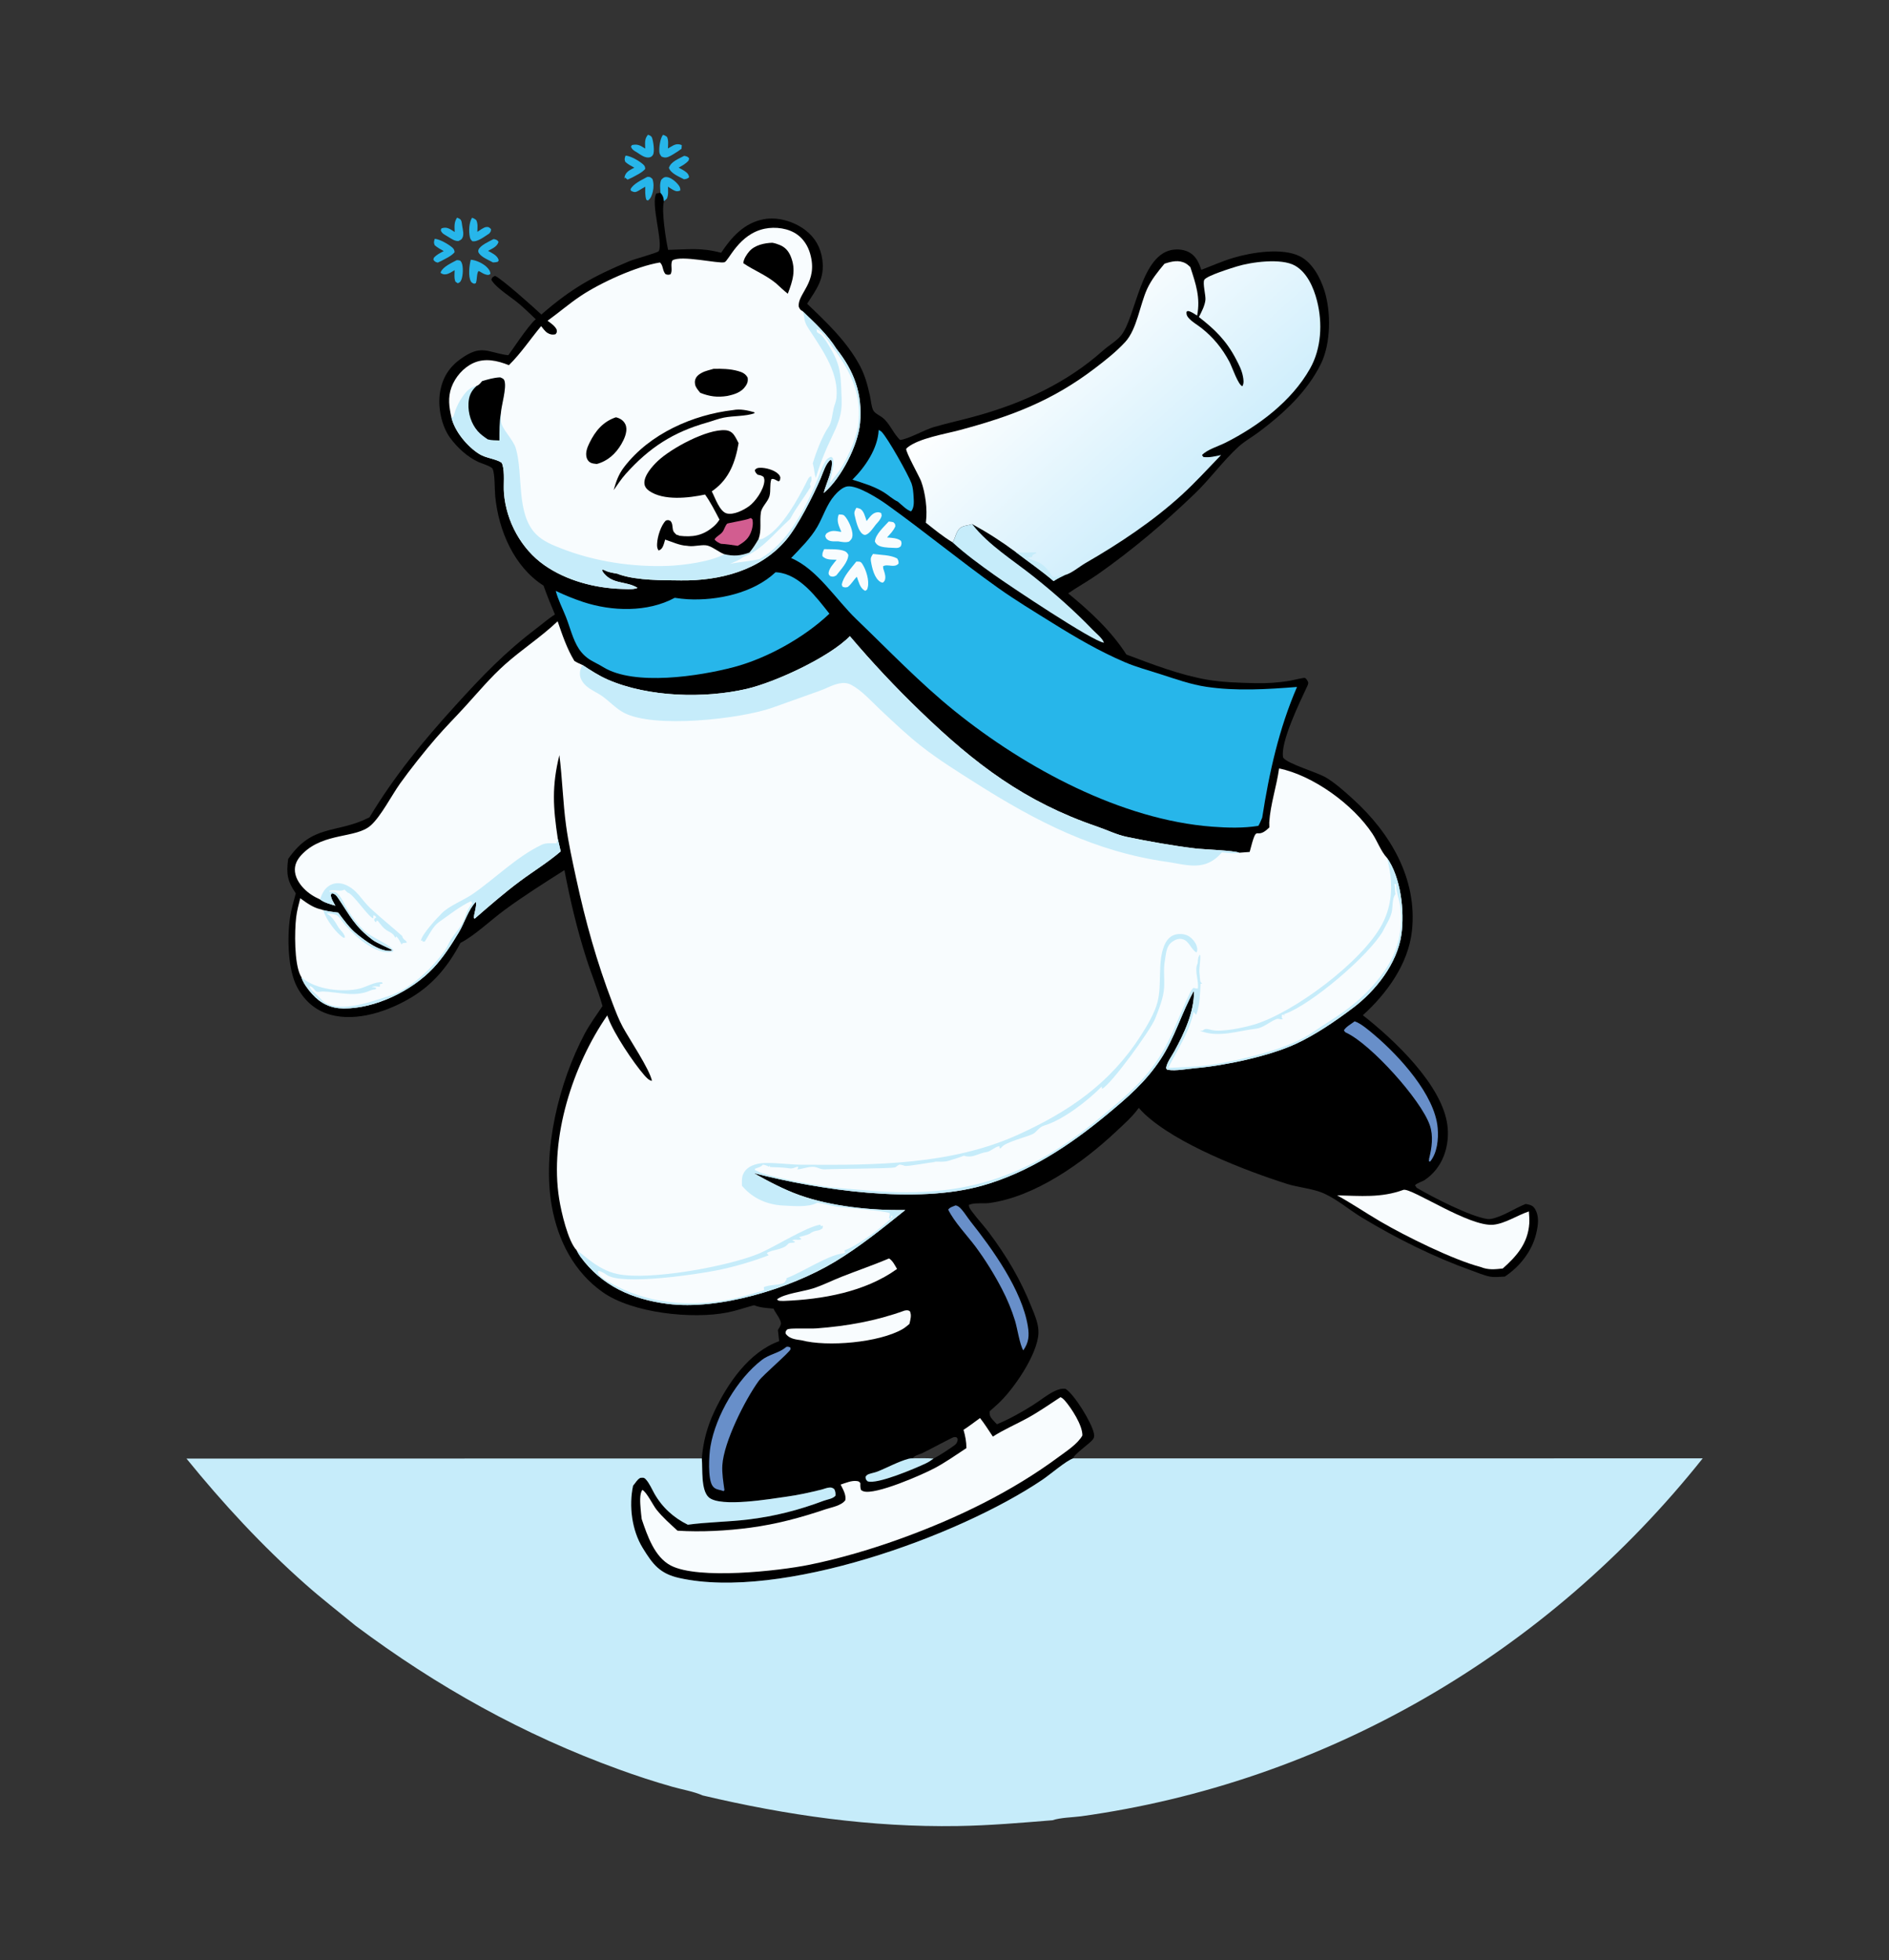 <?xml version="1.0" encoding="utf-8" ?>
<svg xmlns="http://www.w3.org/2000/svg" xmlns:xlink="http://www.w3.org/1999/xlink" width="2250" height="2335">
	<rect width="100%" height="100%" fill="#333333" stroke="none"/>
	<path d="M786.693 229.597C789.752 233.107 790.338 234.946 790.862 239.701C787.619 250.956 793.163 285.793 795.802 297.653C820.25 297.119 834.796 294.652 858.959 301.08C871.603 281.929 886.756 265.336 909.885 261.098C926.43 258.066 945.66 263.738 959.142 274.004C970.689 282.798 977.54 294.634 979.497 309.326C982.519 332.009 972.567 344.332 961.363 361.827C984.548 383.88 1009.01 406.999 1024.35 435.902C1030.38 447.264 1033.46 459.049 1036.23 471.643C1037.33 476.637 1037.85 484.346 1040.14 488.797C1041.96 492.325 1047.8 494.909 1050.86 497.231C1059.72 503.935 1063.87 516.347 1072.09 524.018C1081.64 523.28 1101.03 511.945 1112.24 508.71C1130.01 503.58 1148.16 499.738 1165.98 494.658C1220.14 479.217 1270.96 455.797 1313.85 417.514C1320.42 411.652 1329.59 406.403 1335.12 399.811C1353.22 378.217 1358.4 301.028 1398.58 297.302C1406.13 296.602 1414.54 298.139 1420.46 303.339C1426.03 308.236 1428.59 314.467 1430.89 321.429C1443.68 316.548 1456.47 310.828 1469.56 306.966C1491.12 300.61 1527.17 294.808 1548.2 305.239C1562.8 312.483 1572.39 330.223 1577.36 345.633C1585.65 371.279 1585.29 409.208 1573.24 433.62C1556.79 466.937 1528.51 492.757 1499.72 514.377C1491.65 520.434 1482.55 525.385 1475.08 532.205C1456.69 548.99 1441.61 570.179 1423.48 587.645C1387.01 622.779 1349.05 654.902 1307.82 683.893C1296.26 692.026 1283.88 698.772 1272.28 706.756C1298.05 727.866 1323.31 751.089 1341.64 779.618C1371.98 791.153 1406.37 804.242 1438.17 809.654C1456.53 812.78 1476.42 813.295 1495.01 813.735C1509.19 814.071 1522.92 813.161 1536.91 810.757C1539.02 810.395 1553.31 806.909 1554.46 807.524C1555.85 808.266 1557.39 810.736 1558 812.167C1558.88 814.212 1557.43 816.562 1556.53 818.49C1548.63 835.418 1524.42 884.895 1528.4 902.519C1534.27 910.135 1568.65 919.751 1579.43 926.178C1590.74 932.921 1601.61 942.812 1611.39 951.672C1655.33 991.443 1688.7 1046.37 1681.72 1109.13C1677.31 1148.68 1651.33 1183.91 1623.28 1209.27C1659.53 1237.62 1718.24 1292.27 1724.07 1340.88C1726.25 1359.06 1721.94 1378.53 1710.67 1392.8Q1709.2 1394.69 1707.58 1396.44Q1705.97 1398.2 1704.22 1399.82Q1702.48 1401.44 1700.61 1402.9Q1698.74 1404.37 1696.77 1405.67C1694.68 1407.04 1687.04 1409.68 1685.92 1411.37C1685.63 1411.8 1685.65 1412.38 1685.52 1412.89L1686.28 1412.83L1687.25 1414.71C1705.77 1425.63 1751.33 1449.19 1771.77 1452.01C1774.59 1452.39 1777.81 1451.54 1780.5 1450.75C1793.36 1446.98 1804.79 1438.94 1817.3 1434.07C1821.77 1435.04 1825.4 1435.33 1828.07 1439.61C1833.74 1448.72 1832.14 1458.94 1829.86 1468.93C1825 1490.2 1809.96 1509.04 1792.35 1520.58C1786.7 1520.77 1779.93 1521.64 1774.4 1520.54C1767.22 1519.11 1759.57 1515.77 1752.63 1513.29C1707.93 1497.34 1663.42 1475.13 1622.54 1450.48C1607.53 1441.44 1593.68 1429.29 1577.81 1421.93C1564.13 1415.58 1547.3 1414.73 1532.85 1410.13C1483.2 1394.34 1401.04 1362.69 1362.76 1326.34C1360.52 1324.22 1358.45 1321.9 1356.42 1319.57C1356.15 1319.95 1355.89 1320.33 1355.61 1320.7C1348.23 1330.77 1338.28 1339.41 1329.26 1347.89C1289.31 1385.45 1232.83 1425.46 1178.5 1432.94C1170.95 1433.98 1160.89 1432.17 1154.08 1435.1C1153.87 1438.33 1156.19 1440.97 1157.98 1443.4C1164.2 1451.88 1171.49 1459.52 1177.81 1467.94C1198.77 1495.85 1215.44 1523.84 1228.5 1556.53C1232.48 1566.49 1237.38 1577.15 1236.91 1588.15C1235.83 1613.48 1206.73 1655.84 1188.27 1672.53L1178.7 1681.09C1178.47 1685.64 1179.36 1687.6 1182.19 1690.88C1183.85 1692.81 1185.66 1694.61 1187.39 1696.47L1188.79 1695.9C1202.92 1689.99 1218.38 1681.3 1231.43 1672.94C1239.32 1667.89 1246.93 1661.56 1255.29 1657.42C1259.7 1655.23 1264.24 1653.6 1269.15 1654.26C1279.71 1660.96 1300.17 1694.26 1302.89 1707.08C1303.58 1710.33 1303.54 1712.25 1301.44 1714.92C1297.75 1719.61 1278.51 1732.83 1278.26 1737.12C1269.94 1739.83 1250.73 1756.43 1241.79 1762.47C1141.24 1830.44 929.569 1906.41 809.089 1879.6C786.013 1874.46 777.494 1863.44 765.4 1843.61C752.541 1822.53 748.906 1793.67 754.053 1769.62C757.068 1766.28 758.526 1762.72 762.513 1760.36C765.398 1760.06 766.932 1759.59 769.16 1761.97C773.425 1766.52 776.287 1773.46 779.39 1778.93C788.921 1795.7 802.442 1807.82 819.248 1816.11C843.04 1812.91 867.274 1812.8 891.136 1809.92C922.435 1806.15 951.47 1798.74 981.073 1787.6C985.432 1785.96 992.265 1785.26 995.179 1781.45C995.249 1778.2 995.137 1776.68 993.685 1773.68C991.785 1772.39 990.918 1771.77 988.527 1771.81C985.153 1771.86 981.573 1773.54 978.292 1774.35C964.964 1777.64 950.751 1780.81 937.157 1782.68C918.758 1785.2 858.216 1795.82 844.302 1783.58C834.634 1775.08 837.02 1749.44 835.945 1737.2C837.483 1717.49 842.273 1699.56 850.593 1681.83C866.563 1647.8 892.209 1610.37 928.103 1597.5L926.547 1584.22C927.908 1582.06 929.268 1580.06 930.016 1577.56C931.37 1573.06 923.945 1564.24 921.979 1560.03L921.388 1558.74C913.548 1557.99 905.524 1557.72 898.134 1554.68C887.559 1557.48 877.239 1561.17 866.496 1563.31C824.79 1571.6 753.392 1564.21 717.898 1539.16C683.855 1515.13 664.508 1477.8 657.182 1436.39C645.59 1370.85 665.756 1289.17 696.327 1231.5C702.416 1220.02 710.453 1209.12 717.646 1198.34C712.185 1178.96 704.263 1160.04 698.151 1140.82C687.169 1106.28 679.057 1072.04 672.303 1036.41C648.04 1051.88 623.98 1066.99 600.717 1084.11C584.882 1095.75 565.118 1114.64 548.461 1123.09C534.273 1150.05 516.417 1172.03 490.63 1187.66C462.981 1204.42 424.988 1217.57 392.942 1208.5C375.843 1203.65 362.921 1192.32 354.26 1176.47C342.634 1155.19 342.033 1116.83 345.402 1093.2C346.801 1083.39 349.754 1073.65 352.304 1064.1C342.23 1049.41 340.848 1040.76 343.25 1023.1C372.453 981.063 399.907 993.443 438.849 974.169L440.116 973.526C469.576 924.484 503.887 882.886 541.924 840.972C574.142 805.469 601.175 777.082 639.354 748.222C646.569 742.769 653.267 736.681 660.987 731.978C656.168 720.576 651.56 709.202 647.386 697.523C612.414 675.252 593.868 632.135 589.863 591.155C589.093 583.277 589.621 564.86 586.766 558.449C585.463 555.526 573.124 551.803 569.98 550.37C556.885 544.403 544.62 533.162 536.062 521.368C525.72 507.113 521.277 484.841 524.145 467.199C526.986 449.721 535.144 437.145 549.124 427.221C572.49 410.634 579.591 418.821 601.998 422.685C602.448 422.763 605.385 423.123 605.514 423.094C605.97 422.995 629.921 386.39 638.163 380.295C631.717 374.062 625.224 367.825 618.429 362.002C609.831 354.633 590.308 342.649 585.273 333.253C586.052 330.095 586.781 330.284 589.511 328.573C597.1 331.461 636.746 367.003 644.819 374.649C680.904 343.223 706.802 328.975 750.332 310.815C755.204 308.783 783.57 301.006 784.601 299.183C790.297 289.11 774.571 242.126 781.797 230.426L786.693 229.597ZM1112.04 1737.31C1120.46 1732.84 1128.12 1727.59 1136 1722.18C1138.53 1720.44 1140.12 1718.61 1140.63 1715.42C1140.96 1713.36 1140.38 1713.4 1139.22 1711.94C1138.03 1711.78 1137.3 1711.61 1136.04 1711.83C1134.11 1712.15 1103.49 1728.71 1098.45 1730.92C1095.28 1732.3 1088.66 1734.02 1087.01 1737.05C1095.31 1737.03 1103.76 1736.7 1112.04 1737.31Z"/>
	<path fill="#F8FCFE" d="M381.224 1071.34C373.929 1068.14 367.177 1063.87 361.585 1058C355.926 1052.06 351.016 1044.07 351.208 1035.42C351.382 1027.58 355.724 1021.47 361.028 1016.29C386.509 991.444 424.043 998.671 441.447 983.313C453.653 972.542 466.345 947.596 476.438 933.4C488.197 916.86 505.992 894.534 519.129 879.319C530.436 866.225 542.557 854.132 554.167 841.37C569.727 824.267 584.408 806.669 601.659 791.286C621.411 773.671 644.041 759.027 663.201 740.961L664.197 740.004C669.791 756.288 675.218 772.539 684.133 787.241C687.255 789.188 690.308 790.623 693.691 792.017C703.421 798.381 713.312 804.898 723.947 809.522C772.227 830.513 839.145 832.253 889.656 820.479C923.211 812.657 987.655 782.985 1012.29 757.775Q1032.19 781.246 1053.21 803.646Q1074.23 826.046 1096.31 847.318C1161.69 910.442 1220.83 955.185 1306.64 984.505C1318.37 988.514 1329.99 994.288 1342.1 996.831C1367.64 1002.19 1397.56 1007.44 1423.3 1010.56C1434.22 1011.88 1469.24 1013 1476.24 1015.69L1488.46 1014.78C1498.21 977.453 1494.33 1002.45 1511.1 986.366C1511.37 986.101 1511.64 985.826 1511.91 985.557L1511.81 979.546C1513.14 958.179 1520.57 936.642 1523.51 915.303C1563.88 923.604 1611.53 957.996 1634.76 993.134C1640.49 1001.81 1644.95 1014.24 1651.89 1021.62C1668.41 1044.54 1673.19 1085.35 1669.22 1113.1C1664.24 1147.93 1638.33 1180.33 1611.57 1200.5C1590.74 1216.2 1566.81 1232.59 1543.29 1243.45C1511.95 1257.91 1458.86 1269.35 1424.31 1272.23C1414.61 1273.04 1400.62 1275.88 1391.32 1274.31C1389.63 1274.02 1390.18 1274.07 1388.96 1272.37C1389.48 1266.2 1395.83 1257.65 1398.81 1252.18C1410.53 1230.68 1422.44 1205.7 1422.2 1180.48L1421.76 1180.76L1422.56 1182.08L1421.63 1180.91C1407.21 1206.96 1399.2 1236.09 1382.7 1261.25C1364.62 1288.83 1342.82 1307.39 1318.12 1327.84C1273.93 1364.45 1225.43 1396.48 1170.36 1412.13C1091.62 1434.52 976.386 1417.56 897.61 1397.26C915.174 1407.1 933.474 1416.85 952.378 1423.59C990.266 1437.11 1038.43 1441.95 1078.25 1441.31C1051.3 1463.01 1023.81 1485.24 994.27 1503C941.025 1535 856.06 1560.95 794.819 1553.03C753.291 1547.66 716.927 1531.9 691.266 1496.71C689.575 1494.39 688.192 1491.86 686.888 1489.29C676.495 1478.59 668.442 1443.25 666.015 1427.98C654.368 1354.66 682.415 1268.72 723.285 1209.5L723.736 1210.74L724.515 1212.78C731.535 1231.52 754.34 1265.65 767.345 1280.61C769.568 1283.17 773.178 1287.19 776.55 1287.39C773.623 1273.29 749.702 1237.87 741.777 1223.26C736.869 1214.2 733.207 1204.41 729.521 1194.77C710.674 1145.48 697.483 1098.09 686.321 1046.53C681.808 1025.68 677.167 1004.66 674.273 983.49C670.467 955.649 669.819 927.347 666.285 899.421C657.086 936.904 658.785 961.641 664.435 999.33L667.879 1014.1C652.531 1027.27 635.442 1037.63 619.303 1049.63C600.583 1063.55 583.069 1078.9 565.43 1094.19L564.352 1093.39C564.572 1088.3 568.168 1078.36 566.814 1074.24C557.796 1083.3 553.266 1099.27 546.577 1110.44C537.804 1125.1 527.786 1140.64 516.169 1152.99C490.289 1180.51 446.629 1201.48 409.209 1201.21C394.161 1201.11 382.11 1195.46 371.883 1184.12C367.274 1179.02 360.743 1170.58 358.969 1163.85C358.587 1163.19 358.167 1162.55 357.824 1161.86C350.447 1147.07 350.766 1109.49 352.756 1092.7C353.672 1084.97 355.692 1077.44 357.64 1069.93C364.74 1075.12 372.777 1080.99 381.392 1082.95C382.995 1083.31 382.132 1083.05 384.145 1083.75C384.493 1083.88 384.836 1084.01 385.182 1084.14C391.023 1085.59 396.898 1086.3 402.848 1087.06C409.391 1095.84 416.492 1105.71 424.986 1112.54C435.24 1120.78 452.703 1134.18 466.31 1132.53L466.882 1131.44C466.686 1130.94 448.844 1123.23 444.267 1119.83C422.386 1103.55 417.184 1091.06 402.556 1069.43C400.527 1066.43 398.842 1064.68 395.371 1064L394.027 1065.84C394.267 1070.5 397.263 1074.78 399.423 1078.77C393.526 1077.06 386.193 1075.13 381.224 1071.34Z"/>
	<path fill="#C6ECFA" d="M693.691 792.017C703.421 798.381 713.312 804.898 723.947 809.522C772.227 830.513 839.145 832.253 889.656 820.479C923.211 812.657 987.655 782.985 1012.29 757.775Q1032.19 781.246 1053.21 803.646Q1074.23 826.046 1096.31 847.318C1161.69 910.442 1220.83 955.185 1306.64 984.505C1318.37 988.514 1329.99 994.288 1342.1 996.831C1367.64 1002.19 1397.56 1007.44 1423.3 1010.56C1434.22 1011.88 1469.24 1013 1476.24 1015.69C1469.82 1017.17 1461.88 1015.8 1455.33 1015.32C1450.1 1021.53 1443.55 1026.61 1435.88 1029.05C1421.19 1033.71 1405.45 1028.77 1390.77 1026.7C1304.5 1014.56 1235.05 978.952 1161.66 932.399C1140.17 918.767 1118.54 905.287 1098.36 889.591C1080.76 875.901 1064.71 860.514 1048.41 845.231C1038.05 835.517 1026.59 822.477 1014.12 815.836C1009.57 813.415 1005.05 813.101 1000.05 814.004C991.852 815.484 983.964 820.19 976.072 822.936L919.947 842.968C882.179 856.337 779.014 868.097 743.031 848.917C733.426 843.797 726.17 835.564 717.378 829.26C710.993 824.682 703.646 822.029 697.773 816.562C694.872 813.862 692.417 810.636 691.336 806.696C689.863 801.327 691.202 796.749 693.691 792.017Z"/>
	<path fill="#C6ECFA" d="M1651.89 1021.62C1668.41 1044.54 1673.19 1085.35 1669.22 1113.1C1664.24 1147.93 1638.33 1180.33 1611.57 1200.5C1590.74 1216.2 1566.81 1232.59 1543.29 1243.45C1511.95 1257.91 1458.86 1269.35 1424.31 1272.23C1414.61 1273.04 1400.62 1275.88 1391.32 1274.31C1389.63 1274.02 1390.18 1274.07 1388.96 1272.37C1389.48 1266.2 1395.83 1257.65 1398.81 1252.18C1410.53 1230.68 1422.44 1205.7 1422.2 1180.48L1421.76 1180.76L1422.56 1182.08L1421.63 1180.91C1407.21 1206.96 1399.2 1236.09 1382.7 1261.25C1364.62 1288.83 1342.82 1307.39 1318.12 1327.84C1273.93 1364.45 1225.43 1396.48 1170.36 1412.13C1091.62 1434.52 976.386 1417.56 897.61 1397.26C915.174 1407.1 933.474 1416.85 952.378 1423.59C990.266 1437.11 1038.43 1441.95 1078.25 1441.31C1051.3 1463.01 1023.81 1485.24 994.27 1503C941.025 1535 856.06 1560.95 794.819 1553.03C753.291 1547.66 716.927 1531.9 691.266 1496.71C689.575 1494.39 688.192 1491.86 686.888 1489.29C692.002 1492.72 696.823 1496.94 701.753 1500.68C712.22 1508.62 722.934 1514.93 735.773 1517.59C773.949 1525.51 868.337 1508.33 904.864 1492.77C923.096 1485.01 960.106 1461.47 976.916 1458.74L978.18 1460.76L979.381 1459.65L980.255 1461.01L979.507 1463.29C977.652 1464.48 976.333 1465.36 974.138 1465.67C969.894 1466.27 967.873 1467.04 964.298 1469.62C963.269 1470.36 953.907 1473.09 951.807 1473.43L954.574 1475.84C951.944 1478.15 946.359 1475.08 943.609 1477.72C945.172 1478.07 945.732 1478.16 947.02 1479.22C944.921 1481.49 941.028 1478.86 938.242 1482.12C932.455 1488.9 920.405 1487.98 913.269 1492.59C914.706 1494.09 913.957 1493.22 915.459 1495.23C895.782 1502.71 875.013 1508.87 854.433 1513.02C830.085 1517.94 740.788 1531.35 722.52 1518.47C719.295 1516.2 716.725 1514.61 712.917 1513.62L712.266 1514.07L712.602 1516.97C715.949 1521.62 720.731 1524.41 725.536 1527.2C770.26 1553.21 821.318 1557.31 871.104 1547.45C884.251 1544.85 897.294 1540.57 910.193 1536.87L909.741 1533.15C916.694 1530.17 925.066 1531.04 932.227 1528.78C934.96 1527.91 935.172 1526.8 936.381 1524.35L937.617 1525.28L936.551 1523.6L936.593 1523.66L936.779 1522.54C937.278 1522.33 937.77 1522.1 938.276 1521.9C956.522 1514.81 985.173 1495.77 1002.6 1493.19C1004.65 1492.89 1005.08 1492.91 1006.96 1491.8L1005.9 1490.49L1006.09 1489.15C1020.25 1484.67 1051.64 1461.54 1062.36 1450.14C1062.69 1449.79 1063.01 1449.43 1063.33 1449.08L1063.85 1449.9L1061.71 1447.36L1061.95 1446.5L1061.08 1450.83L1059.66 1451.63L1058.96 1450.39C1059.47 1448.62 1059.81 1447.07 1059.95 1445.22C1055.48 1442.19 1006.34 1438.56 996.994 1437.28C989.045 1436.19 981.38 1433.54 973.46 1432.58C962.857 1438.4 945.177 1436.48 933.259 1435.96C914.742 1435.16 897.363 1427.95 884.781 1413.57L883.702 1412.32C883.727 1408.32 883.357 1403.4 884.743 1399.66C888.756 1388.83 900.845 1385.61 910.878 1385.3C925.428 1384.86 940.562 1387.23 955.263 1387.34C1041.36 1387.98 1133.3 1387.79 1213.38 1351.24C1272.92 1324.08 1322.19 1290.73 1358.81 1233.53C1366.25 1221.89 1375.3 1206.95 1378.76 1193.37C1384.2 1172.07 1378.57 1146.67 1386.64 1126.54C1388.92 1120.86 1392.37 1116.09 1398.06 1113.83C1403.16 1111.81 1409.98 1112.08 1414.89 1114.56C1419.35 1116.82 1424.25 1122.35 1425.49 1127.35C1426.17 1130.1 1426.59 1132.09 1425.13 1134.49C1418.25 1130.86 1416.75 1120.57 1408.03 1118.53C1403.87 1117.56 1399.48 1119.39 1396.13 1121.86C1388.89 1127.21 1389.07 1135.48 1387.56 1143.64C1385.48 1154.86 1387.23 1165.04 1386.59 1176.18C1385.86 1188.78 1380.52 1201.41 1376.05 1213.01C1370.7 1226.91 1322.94 1292.38 1312.62 1296.97L1312.28 1294.23C1295.97 1310.88 1266.2 1333.99 1243.99 1340.59C1236.67 1342.77 1235.31 1348.54 1229.29 1351.17C1221.36 1354.63 1197.7 1360.54 1193.04 1366.43C1192.71 1366.86 1192.4 1367.31 1192.08 1367.75L1190.57 1367.6L1190.46 1365.53C1187.72 1364.31 1179.58 1371.68 1175.49 1372.18C1165.29 1373.45 1158.6 1380.08 1148.11 1376.57C1142.21 1379.06 1136.28 1380.47 1130.28 1382.54C1125.02 1384.35 1117.25 1383.52 1111.61 1383.58L1114.74 1384.14C1107.09 1384.33 1080.9 1389.82 1077.62 1388.62C1075.33 1387.78 1073.56 1387.44 1071.13 1387.14L1070 1387.91C1069.5 1388.24 1068.99 1388.54 1068.5 1388.88C1067.1 1389.88 1067.42 1390 1065.61 1390.54C1060.72 1391.99 995.568 1392.08 982.99 1392.84C977.087 1393.19 974.736 1390.47 969.485 1389.88C963.894 1389.24 955.608 1392.36 949.78 1392.98L950.932 1390.17L949.566 1389.67C946.617 1390.77 943.722 1392.17 940.547 1391.66C932.919 1390.44 925.036 1390.44 917.3 1390.1L916.274 1388.18L916.067 1389.81C913.464 1388.47 911.64 1387.64 908.709 1387.23C906.548 1390.04 902.606 1390.79 899.375 1392.09L899.073 1393.58C900.385 1394.18 901.804 1394.75 903.077 1395.45C913.726 1401.27 963.78 1410.1 978.325 1412.58C994.623 1415.36 1011.87 1416.02 1028.36 1417.57C1144.08 1428.46 1220.67 1405.59 1311.37 1330.34C1336.96 1309.1 1360.92 1289.6 1379.61 1261.18C1395.84 1236.5 1404.39 1209.25 1417.26 1183.02C1418.49 1180.53 1419.46 1178.31 1421.68 1176.61C1423.51 1177.25 1424.81 1177.57 1426.74 1177.5C1428.13 1168.79 1422.78 1156.99 1425.98 1148.69C1426.85 1146.45 1426.51 1148.26 1426.74 1145.27C1427.01 1141.9 1427.18 1139.84 1429.09 1137.04C1430.93 1138.62 1427.8 1154.33 1428.7 1159.34C1429.09 1161.52 1429.2 1168.04 1430.03 1169.67C1430.32 1170.23 1431.79 1170.93 1431.85 1171.54L1429.98 1171.81C1429.38 1184.49 1429.29 1195.99 1425.11 1208.08L1424.2 1208.35L1421.65 1205.09C1417.32 1228.01 1402.21 1250.9 1391.67 1271.43L1392.39 1272C1410.96 1271.03 1430.41 1270.54 1448.74 1267.36C1480.49 1261.84 1522.69 1251.84 1551.37 1236.91C1561.24 1231.76 1570.69 1224.55 1580.2 1218.6C1609.26 1200.45 1631.26 1182.73 1651 1153.63Q1651.68 1152.61 1652.33 1151.57Q1652.99 1150.53 1653.62 1149.48Q1654.25 1148.42 1654.86 1147.35Q1655.47 1146.28 1656.05 1145.2Q1656.63 1144.11 1657.19 1143.01Q1657.75 1141.91 1658.28 1140.8Q1658.81 1139.69 1659.32 1138.57Q1659.83 1137.44 1660.31 1136.3Q1660.79 1135.17 1661.24 1134.02Q1661.7 1132.87 1662.13 1131.71Q1662.56 1130.55 1662.96 1129.38Q1663.36 1128.21 1663.74 1127.03Q1664.11 1125.85 1664.46 1124.66Q1664.81 1123.48 1665.13 1122.28Q1665.45 1121.08 1665.74 1119.88Q1666.03 1118.68 1666.3 1117.46Q1666.56 1116.25 1666.8 1115.04Q1667.04 1113.82 1667.25 1112.6Q1667.46 1111.37 1667.64 1110.15Q1667.82 1108.92 1667.98 1107.69Q1668.13 1106.46 1668.26 1105.22Q1668.38 1103.99 1668.48 1102.75Q1668.58 1101.51 1668.65 1100.27Q1668.72 1099.03 1668.76 1097.79Q1668.8 1096.55 1668.81 1095.31Q1668.82 1094.07 1668.8 1092.82Q1668.79 1091.58 1668.74 1090.34Q1668.7 1089.1 1668.63 1087.86Q1668.55 1086.62 1668.45 1085.39Q1668.35 1084.15 1668.22 1082.91Q1668.09 1081.68 1667.93 1080.45Q1667.78 1079.22 1667.59 1077.99C1666.56 1071.32 1662.9 1061.57 1663.07 1055.22C1663.08 1054.59 1663.25 1053.97 1663.34 1053.35L1660.98 1052.87L1661.72 1051.78L1660.94 1053.03C1661.93 1057.55 1661.13 1061.44 1662.2 1064.89C1657.73 1070.75 1659.33 1079.84 1657.6 1086.84C1655.75 1094.35 1651.32 1100.88 1647.91 1107.65C1647.8 1107.87 1647.77 1108.12 1647.65 1108.34C1631.53 1137.37 1562.07 1196.39 1531.07 1207.41C1530.59 1207.58 1530.12 1207.73 1529.65 1207.89L1529.57 1210.21L1528.59 1208.29L1526.79 1209.05L1526.92 1213.09L1528.37 1213.71C1525.01 1215.21 1523.69 1212.45 1519.81 1214.06C1512.22 1217.2 1504.52 1224.3 1496.38 1225.25C1474.17 1227.85 1450.85 1236.61 1429.16 1227.67L1432.63 1227.61C1433.1 1227.2 1433.53 1226.73 1434.05 1226.38C1436.4 1224.77 1440.64 1226.24 1443.16 1226.85C1455.16 1229.72 1481.17 1224.1 1493.48 1220.47C1540.48 1206.61 1622.44 1145.71 1646.14 1101.07C1659.51 1075.88 1659.36 1048.85 1651.89 1021.62Z"/>
	<path fill="#C6ECFA" d="M664.435 999.33L667.879 1014.1C652.531 1027.27 635.442 1037.63 619.303 1049.63C600.583 1063.55 583.069 1078.9 565.43 1094.19L564.352 1093.39C564.572 1088.3 568.168 1078.36 566.814 1074.24C557.796 1083.3 553.266 1099.27 546.577 1110.44C537.804 1125.1 527.786 1140.64 516.169 1152.99C490.289 1180.51 446.629 1201.48 409.209 1201.21C394.161 1201.11 382.11 1195.46 371.883 1184.12C367.274 1179.02 360.743 1170.58 358.969 1163.85C359.257 1164.08 359.557 1164.3 359.834 1164.55C375.766 1178.83 408.486 1182.41 428.475 1177.52C436.372 1175.59 447.064 1168.98 455.063 1170.03L455.79 1171.6L452.313 1172.23C452.624 1174.46 452.686 1173.44 452.308 1175.29C449.225 1175.05 445.698 1174.25 442.847 1175.72C444.635 1175.8 446.104 1176.03 447.827 1176.53L447.67 1178.24C445.341 1178.64 442.933 1178.97 440.754 1179.95C422.749 1188 403.165 1181.65 384.667 1180.96C382.609 1180.88 380.462 1181.65 378.5 1181.51C376.269 1181.35 375.453 1179.97 374.19 1178.32C372.626 1176.28 371.612 1175.56 369.2 1174.6L368.622 1175.54C370.011 1177.78 371.009 1179.47 373.002 1181.18C375.592 1183.41 378.023 1185.71 380.441 1188.14C382.664 1190.38 384.823 1192.9 387.537 1194.51C407.493 1206.37 442.852 1192.74 462.855 1186.51C488.107 1178.64 514.707 1153.56 530.053 1131.86C532.986 1127.71 534.593 1123.11 537.231 1118.89C541.139 1112.63 546.366 1107.27 550.057 1100.84C554.678 1092.78 555.12 1084.79 561.543 1077.44C561.897 1077.04 562.263 1076.64 562.623 1076.24L561.162 1073.38L561.807 1072.99C547.769 1079.5 535.446 1089.49 522.756 1098.37C515.749 1103.27 510.613 1114.27 505.958 1121.57C505.665 1121.55 505.372 1121.49 505.08 1121.51C504.605 1121.54 504.137 1121.64 503.666 1121.7L502.915 1120.03L501.246 1120.75C502.439 1112.69 520.525 1093.45 526.759 1087.29C535.441 1078.72 552.532 1072.17 563.052 1064.88C590.37 1045.97 614.91 1020.82 644.972 1006.31C650.439 1003.67 656.879 1004.42 662.767 1004.51L664.435 999.33Z"/>
	<path fill="#C6ECFA" d="M381.224 1071.34C383.808 1063.72 387.023 1057.15 394.496 1053.7C399.974 1051.17 406.142 1051.68 411.612 1053.96C425.317 1059.66 430.916 1072.24 441.187 1081.85C453.431 1093.29 466.615 1103.7 479.064 1114.91C479.988 1119.82 483.909 1119.3 484.583 1122.83L479.622 1123.38L478.455 1125.07C476.191 1121.58 475.165 1117.98 471.846 1115.37L470.917 1117.17C470.599 1116.56 470.298 1115.94 469.963 1115.34C468.234 1112.23 465.321 1110.64 462.311 1109.1C456.85 1106.32 453.33 1101.04 449.567 1096.24L450.246 1096.84L448.417 1096.75L448.096 1098.54C446.788 1098.12 446.559 1097.37 445.728 1096.28L446.002 1094.35L448.194 1092.71C446.772 1090.92 447.15 1090.83 444.792 1090.3L444.549 1093.87C439.605 1093.32 419.431 1063.11 414.312 1063.42L410.222 1059.53C409.969 1059.69 409.736 1059.89 409.464 1060.02C404.665 1062.28 397.66 1059.03 392.321 1061.1L392.754 1062.27C398.236 1062.45 399.566 1061.6 403.48 1066C407.414 1070.42 410.194 1077.06 413.238 1082.26C418.59 1091.39 425.946 1100.95 433.491 1108.25C441.991 1116.47 463.845 1124.55 468.594 1131.91L467.869 1133.47C457.912 1136.05 446.977 1131.21 438.563 1125.86C428.317 1119.36 419.363 1110.84 411.207 1101.75C408.628 1098.88 404.419 1092.37 401.497 1090.4C399.069 1088.77 393.514 1088.19 390.611 1087.76L389.203 1088.48C389.626 1088.66 390.07 1088.8 390.473 1089.03C395.72 1092 399.685 1098.6 402.654 1103.84C405.09 1108.13 410.171 1111.45 410.916 1116.5L409.544 1117.13C401.331 1112.82 388.557 1095.26 385.713 1086.01C385.522 1085.39 385.359 1084.77 385.182 1084.14C391.023 1085.59 396.898 1086.3 402.848 1087.06C409.391 1095.84 416.492 1105.71 424.986 1112.54C435.24 1120.78 452.703 1134.18 466.31 1132.53L466.882 1131.44C466.686 1130.94 448.844 1123.23 444.267 1119.83C422.386 1103.55 417.184 1091.06 402.556 1069.43C400.527 1066.43 398.842 1064.68 395.371 1064L394.027 1065.84C394.267 1070.5 397.263 1074.78 399.423 1078.77C393.526 1077.06 386.193 1075.13 381.224 1071.34Z"/>
	<path fill="#F8FCFE" d="M652.174 382.058C665.428 372.542 677.995 361.631 691.501 352.607C715.451 336.604 757.971 317.228 786.067 312.636C790.133 316.146 788.909 322.375 792.747 326.583C795.502 327.457 795.896 327.488 798.679 326.738C801.534 321.982 798.268 315.56 800.764 310.293C810.708 303.39 855.931 314.371 862.875 312.378C867.982 310.911 879.734 278.829 910.905 272.411C923.573 269.803 939.378 271.747 950.053 279.725C957.377 285.2 962.341 293.096 964.931 302.014C975.029 336.796 949.326 349.769 951.429 365.473C952.35 367.424 952.805 368.582 954.624 369.813C955.014 370.076 955.439 370.279 955.846 370.512C970.403 384.602 985.513 398.212 996.416 415.72C1017.33 441.856 1027.48 469.327 1024.45 503.718C1022.11 530.242 1002.18 568.914 982.321 586.208C981.919 586.558 981.507 586.896 981.101 587.24C983.912 576.102 992.373 559.951 990.697 548.819L989.496 547.678C983.868 550.894 980.054 563.839 977.342 570.114C968.483 590.612 950.383 626.554 936.323 643.132C905.1 679.949 856.713 691.869 811.215 691.358C789.031 691.11 759.592 691.481 738.62 684.573C737.228 684.115 737.046 684.004 735.884 683.479C731.324 682.538 725.901 681.943 721.668 679.961C719.853 679.112 719.416 678.867 717.408 678.34L717.54 680.549C728.681 696.832 745.322 691.492 759.308 700.178C758.181 700.703 758.115 700.794 756.702 701.098C751.718 702.171 745.109 701.633 740.009 701.468C708.394 700.44 674.54 691.569 648.168 673.017C621.093 653.971 602.971 621.301 600.273 587.255C599.47 577.121 601.407 562.941 598.499 553.442C598.434 553.229 597.709 551.311 597.275 551.012C590.804 546.552 578.888 545.772 571.073 540.926C556.923 532.152 541.586 514.07 537.704 497.171C534.911 485.08 533.304 473.422 537.708 461.393C542.245 448.999 551.986 437.866 563.711 432.479C577.647 426.075 592.552 429.505 606.143 434.975C620.425 420.919 631.695 403.908 644.529 388.472C646.654 391.052 649.277 394.822 652.102 396.554C655.286 398.507 657.998 399.017 661.646 398.158C663.602 395.694 663.339 395.796 663.053 392.576C660.563 387.777 656.332 385.186 652.174 382.058Z"/>
	<path fill="#C6ECFA" d="M996.416 415.72C1017.33 441.856 1027.48 469.327 1024.45 503.718C1022.11 530.242 1002.18 568.914 982.321 586.208C981.919 586.558 981.507 586.896 981.101 587.24C983.912 576.102 992.373 559.951 990.697 548.819L989.496 547.678C983.868 550.894 980.054 563.839 977.342 570.114C968.483 590.612 950.383 626.554 936.323 643.132C905.1 679.949 856.713 691.869 811.215 691.358C789.031 691.11 759.592 691.481 738.62 684.573C737.228 684.115 737.046 684.004 735.884 683.479C731.324 682.538 725.901 681.943 721.668 679.961C719.853 679.112 719.416 678.867 717.408 678.34L717.54 680.549C728.681 696.832 745.322 691.492 759.308 700.178C758.181 700.703 758.115 700.794 756.702 701.098C751.718 702.171 745.109 701.633 740.009 701.468C708.394 700.44 674.54 691.569 648.168 673.017C621.093 653.971 602.971 621.301 600.273 587.255C599.47 577.121 601.407 562.941 598.499 553.442C598.434 553.229 597.709 551.311 597.275 551.012C590.804 546.552 578.888 545.772 571.073 540.926C556.923 532.152 541.586 514.07 537.704 497.171C538.355 497.035 539.169 497.23 539.657 496.763C540.345 496.102 542.015 489.898 542.494 488.588C544.569 482.918 547.365 477.701 550.73 472.747C554.973 466.501 560.231 460.96 567.715 459.671C570.675 458.678 572.279 456.295 574.264 453.956C581.488 451.856 588.305 449.755 595.855 449.504C598.29 450.646 600.068 450.921 600.94 453.838C603.518 462.474 597.278 482.346 596.553 492.324C596.651 495.332 596.825 498.343 596.815 501.352C596.787 510.278 611.112 523.047 614.356 533.891C623.545 564.601 614.233 611.714 638.462 636.279C646.757 644.689 658.024 649.154 668.682 653.325C708.591 668.943 753.767 675.705 796.442 674.004C814.302 673.292 847.242 668.956 862.648 660.079C873.796 662.786 881.889 662.092 892.594 658.17C896.877 653.143 900.132 647.813 903.516 642.124C907.109 643.046 909.619 641.12 912.79 639.206C932.084 627.562 950.124 595.148 960.271 574.93C961.355 572.769 963.669 567.102 966.301 567.398C966.899 571.287 966.768 572.9 964.76 576.25L965.607 579.729C958.224 592.351 948.809 603.766 941.947 616.747C941.079 618.388 940.639 618.699 939.321 619.881C922.952 634.569 906.591 656.036 885.47 663.3C880.837 667.176 874.861 669.243 869.421 671.654C875.802 670.085 902.002 667.386 905.342 665.553C905.733 665.338 906.108 665.094 906.495 664.871C936.657 647.411 956.466 610.581 970.418 578.957C974.596 569.488 977.923 557.978 983.195 549.25C984.885 546.452 987.111 545.027 990.13 544.118L991.978 545.636C994.213 555.047 990.203 564.841 988.57 574.109L989.223 574.696C991.321 571.76 993.401 568.827 995.701 566.057C1006.85 552.627 1019.79 524.099 1022.19 506.194C1026.69 472.497 1014.79 445.372 995.884 419.219L996.416 415.72Z"/>
	<path d="M574.264 453.956C581.488 451.856 588.305 449.755 595.855 449.504C598.29 450.646 600.068 450.921 600.94 453.838C603.518 462.474 597.278 482.346 596.553 492.324C594.726 502.997 594.892 513.819 594.875 524.628C590.227 524.47 585.584 524.541 581.05 523.373C576.906 520.603 572.478 517.461 569.137 513.668C561.335 504.811 557.45 492.476 558.016 480.546C558.442 471.542 561.24 465.567 567.715 459.671C570.675 458.678 572.279 456.295 574.264 453.956Z"/>
	<path d="M839.804 589.051C820.709 593.121 790.332 596.766 773.162 584.65C770.154 582.528 767.749 579.626 767.53 575.666C767.016 566.343 777.136 555.161 783.417 549.18C799.423 533.937 842.295 510.778 864.134 512.473C868.342 512.8 871.692 514.549 874.243 518.076C876.383 521.036 878.034 524.557 879.725 527.809C875.999 550.119 868.624 570.036 850.111 583.628Q848.961 584.467 847.795 585.28C851.765 592.831 857.143 609.315 865.546 611.535C873.779 613.71 885.564 607.71 892.092 603.02C899.792 597.489 909.534 583.517 910.422 573.429C910.615 571.237 910.276 570.026 909.478 568.047C907.116 566.255 905.265 565.997 902.456 565.447C900.589 563.567 899.486 562.647 899.053 559.919C900.898 557.699 902.213 557.33 905.066 557.204C911.655 556.912 922.201 559.71 927.054 564.62C928.48 566.063 928.942 566.933 929.487 568.858L928.934 572.311L927.311 573.35C924.439 572.156 921.638 569.642 918.764 570.731C916.562 577.309 918.289 584.292 916.553 590.83C914.745 597.637 907.298 603.495 906.271 610.445C904.651 621.417 907.421 631.107 903.516 642.124C900.132 647.813 896.877 653.143 892.594 658.17C881.889 662.092 873.796 662.786 862.648 660.079C855.816 657.383 850.011 652.117 843.162 649.971C837.215 648.107 827.308 651.362 819.934 650.337L818.485 650.123C809.61 649.797 800.686 645.478 792.255 642.697C791.481 645.361 790.749 648.372 789.579 650.889C788.39 653.449 787.017 654.854 784.436 655.737C782.655 652.911 782.539 651.059 782.683 647.633C783.033 639.327 787.247 625.678 793.111 620.033C795.931 619.244 795.95 619.308 798.64 620.523C800.512 622.894 800.706 624.506 801.02 627.425C801.586 632.683 801.876 633.167 805.59 636.84C806.705 637.201 808.322 637.512 809.28 638.183C824.748 640.004 836.733 638.173 849.124 627.838C852.307 625.182 854.77 622.491 856.983 618.904C851.596 608.71 846.493 598.407 839.804 589.051Z"/>
	<path fill="#D25D90" d="M894.196 616.989L896.082 618.33C897.252 622.724 896.608 627.437 895.257 631.727C892.176 641.511 886.772 645.502 878.666 650.15C871.987 649.185 865.326 648.093 858.589 647.712C855.754 646.267 853.009 645.2 851.105 642.463C853.906 637.933 859.278 636.74 861.751 631.729C862.735 629.736 864.537 625.226 866.012 623.814C866.889 622.975 888.144 619.624 892.679 617.654L894.196 616.989Z"/>
	<path fill="#C6ECFA" d="M955.846 370.512C970.403 384.602 985.513 398.212 996.416 415.72L995.884 419.219C990.354 412.82 980.424 393.986 972.6 392.038L973.113 395.639C974.285 396.619 975.205 397.19 976.604 397.845C981.289 400.038 990.952 417.79 993.57 422.927C1000.05 435.643 1001.4 447.339 1001.93 461.484C1002.26 470.576 1003.12 480.215 1001.86 489.242C999.727 504.561 991.53 518.158 985.476 532.06Q977.377 550.176 971.715 569.263C969.84 564.036 969.886 558.401 968.39 552.997L968.087 551.935C972.042 538.709 979.255 519.534 987.026 508.307C990.824 502.82 991.41 492.681 993.09 485.99C994.092 481.997 995.773 478.44 996.23 474.277C999.383 445.537 981.295 419.419 966.772 397.048C963.044 391.306 958.48 385.6 957.966 378.457C957.775 375.807 957.214 373.905 956.235 371.453C956.109 371.138 955.976 370.825 955.846 370.512Z"/>
	<path d="M919.891 289.159C922.959 289.668 925.883 290.64 928.774 291.81C935.12 294.379 939.226 298.973 941.86 305.442C948.419 321.549 944.2 334.587 938.353 349.881C933.524 346.051 929.015 341.719 924.432 337.575C912.001 327.274 898.333 322.323 885.404 313.531C885.468 308.923 889.505 302.807 892.471 299.412C899.076 291.851 910.495 289.486 919.891 289.159Z"/>
	<path d="M849.879 439.341C859.702 439.122 869.69 439.279 879.238 441.996C884.137 443.39 887.995 445.094 890.552 449.836C891.082 453.914 890.474 456.272 888.269 459.619C883.14 467.407 874.659 469.856 866.206 471.645C854.329 473.54 845.234 472.251 834.112 467.92C831.894 465.182 828.688 461.72 827.975 458.086C827.359 454.951 827.578 452.475 829.197 449.722C831.683 445.496 838.559 442.436 843 441.276C845.304 440.674 847.587 439.992 849.879 439.341Z"/>
	<path d="M733.612 497.034C735.54 497.436 737.037 498.018 738.773 498.983C742.099 500.83 744.821 504.006 745.718 507.858C747.332 514.789 743.44 523.284 740.075 529.038C733.296 540.632 723.554 549.335 710.815 552.665C708.252 552.348 705.196 552.183 702.925 550.817C700.922 549.613 699.405 547.372 698.747 545.103C697.034 539.193 699.525 532.866 702.074 527.645C709.181 513.089 718.425 502.154 733.612 497.034Z"/>
	<path d="M873.479 488.417C881.597 486.837 890.591 488.787 898.399 491.026L898.805 492.166C888.069 496.045 873.545 495.159 862.15 497.438C855.294 498.809 848.711 501.457 841.983 503.37C801.939 514.751 773.368 533.046 745.073 564.757C739.89 570.543 735.5 577.445 730.946 583.79C733.913 573.282 736.72 565.067 743.352 556.383C773.889 516.395 825.622 493.945 873.479 488.417Z"/>
	<path fill="#27B6EA" d="M942.306 664.714C953.152 653.277 965.629 641.185 973.563 627.366C980.614 615.083 984.612 601.037 993.914 590.23C997.544 586.013 1003.63 580.144 1009.3 579.363C1021.23 577.719 1046.74 594.086 1056.45 601.044C1101.32 633.187 1144.05 668.454 1189.03 700.409C1209.71 715.105 1231.76 728.418 1253.26 741.814C1281.23 759.249 1309.75 775.952 1340.01 788.823C1353.63 794.619 1368.32 798.548 1382.39 803.081C1400.28 808.845 1418.36 815.316 1436.95 818.066C1472.79 823.368 1509.04 821.027 1544.89 818.239C1523.37 868.023 1511.76 920.168 1503.43 973.914C1502.01 976.956 1500.65 980.97 1498.8 983.707C1480.7 986.588 1462.23 986.067 1444.03 984.701C1335.93 976.586 1221.75 915.228 1137.01 846.863C1095.68 813.521 1058.45 774.499 1020.07 737.626C995.552 714.068 973.512 677.885 942.306 664.714Z"/>
	<path fill="#F8FCFE" d="M999.01 612.82C1000.95 612.86 1004.08 612.686 1005.56 614.097C1010.3 618.585 1015.8 631.002 1015.41 637.711C1015.21 641.215 1013.8 642.877 1011.36 645.081C1007.07 646.545 1002.76 645.439 998.385 644.814C994.795 644.787 989.761 645.31 986.528 643.368C984.045 641.876 983.69 640.854 982.877 638.23L984.193 635.581C990.484 630.887 994.95 632.439 1002.1 633.584C999.216 626.273 995.985 620.674 999.01 612.82Z"/>
	<path fill="#F8FCFE" d="M1019.95 668.932C1020.91 668.925 1023.05 668.861 1023.95 669.066C1025.67 669.462 1026.45 670.695 1027.35 672.111C1031.77 679.043 1035.62 691.618 1033.55 699.759C1032.89 702.334 1032.96 702.412 1030.63 703.731C1030.22 703.535 1029.8 703.38 1029.41 703.144C1024.27 699.995 1022.52 692.47 1020.59 686.987C1016.56 690.946 1014.27 695.724 1009.64 699.275C1006.59 699.885 1006.27 699.958 1003.42 698.716L1002.66 696.377C1004.41 686.486 1013.97 676.679 1019.95 668.932Z"/>
	<path fill="#F8FCFE" d="M1039.87 659.802C1048.98 661.133 1060.45 660.788 1068.64 665.2C1070.07 667.442 1070.27 668.577 1070.31 671.252C1065.11 677.137 1057.47 671.146 1051.78 674.547L1052.12 677.508C1053.21 680.734 1054.71 684.758 1054.49 688.226C1054.31 690.931 1053.76 692.297 1051.66 693.943C1050.68 693.859 1050.05 693.884 1049.1 693.372C1041.54 689.313 1038.69 676.589 1037.39 668.645C1036.72 664.561 1037.7 662.962 1039.87 659.802Z"/>
	<path fill="#F8FCFE" d="M981.668 654.099C988.693 654.352 997.625 653.789 1004.32 655.804C1007.56 656.778 1008.82 657.873 1010.46 660.88C1010.29 669.49 1001.27 678.661 996.232 685.248C996.022 685.396 995.833 685.58 995.604 685.692C992.584 687.166 992.004 687.1 988.894 686.275C987.913 685.132 986.946 684.609 986.952 682.969C986.972 677.365 993.238 670.93 996.483 666.729C990.392 666.461 984.138 667.224 979.595 662.485C979.31 658.581 980.065 657.55 981.668 654.099Z"/>
	<path fill="#F8FCFE" d="M1058.56 621.186C1060.45 621.28 1062.18 621.636 1064.03 621.997C1066.23 624.124 1066.28 623.877 1066.42 626.969C1064.17 632.239 1060.3 636.021 1056.55 640.171C1062.05 640.712 1068.58 640.63 1073.14 644.186C1074.21 647.285 1073.95 647.485 1072.97 650.666C1070.73 652.428 1070.42 652.495 1067.61 652.719C1061.68 652.36 1054.63 652.589 1048.94 650.843C1045.55 649.803 1043.76 648.311 1042.08 645.16C1042.59 636.484 1052.99 627.449 1058.56 621.186Z"/>
	<path fill="#F8FCFE" d="M1020.06 604.857C1021.51 605.12 1023.05 605.389 1024.4 606.058C1029.04 608.358 1030.61 615.972 1032.21 620.625C1035.05 617.148 1038.25 612.139 1042.58 610.724C1045.33 609.823 1047.07 609.89 1049.6 611.178L1050.18 614.226C1048.96 618.715 1046.38 621.245 1043.37 624.6C1040.36 628.384 1035.91 635.457 1031.37 636.961C1029.99 637.418 1028.64 636.945 1027.48 636.09C1022.01 632.093 1019.59 620.45 1018.06 614.136C1017.03 609.865 1018.02 608.425 1020.06 604.857Z"/>
	<defs>
		<linearGradient id="gradient_0" gradientUnits="userSpaceOnUse" x1="1421.872" y1="577.725" x2="1242.26" y2="378.29">
			<stop offset="0" stop-color="#CFEEFC"/>
			<stop offset="1" stop-color="white"/>
		</linearGradient>
	</defs>
	<path fill="url(#gradient_0)" d="M1387.04 314.11C1395.4 311.364 1404.11 309.148 1412.37 313.774C1414.35 314.885 1416.09 316.541 1417.78 318.079C1424.33 338.064 1430.08 354.605 1425.91 375.947C1422.49 373.85 1418.73 370.881 1414.72 370.455L1413.22 371.436C1413.16 374.571 1413.49 375.998 1415.52 378.438C1419.55 383.282 1425.93 386.695 1430.84 390.563C1445.14 401.821 1455.74 414.781 1464.41 431.054C1467.53 436.907 1474.74 458.607 1479.78 460.011C1481.94 456.638 1481.14 451.798 1480.41 448.045C1478.96 440.529 1475.57 434.242 1472.11 427.582C1460.76 405.779 1447.03 392.39 1428.02 377.628C1431.15 371.584 1435.04 364.215 1435.79 357.297C1436.37 351.92 1432.2 337.037 1434.51 333.229C1437.47 328.356 1466.9 319.302 1473.23 317.355C1490.25 312.111 1526.1 307.138 1542.46 316.4C1556.88 324.564 1564.72 342.58 1568.72 358.348C1575.45 384.863 1573.93 415.038 1560.45 438.962C1538.32 478.215 1498.45 507.717 1459.72 527.317C1451.91 531.272 1437.42 535.64 1431.7 542.072L1433.39 544.359C1440.51 545.3 1447.46 543.435 1454.42 542.041C1439 557.998 1423.86 574.662 1407.51 589.592C1373.11 621.014 1332.88 647.676 1292.85 670.738C1286.2 674.569 1275.5 683.534 1268.23 684.947C1263.56 687.064 1259.26 689.372 1254.92 692.133C1240.36 679.681 1224.87 669.093 1209.74 657.478C1193 645.026 1176.13 634.216 1157.93 624.254C1157.65 624.359 1157.38 624.476 1157.1 624.569C1149.92 626.948 1144.63 625.432 1140.26 633.187C1139.21 635.044 1138.54 637.138 1137.78 639.13C1136.89 641.446 1136.1 644.017 1134.72 646.062C1123.55 639.44 1112.95 630.667 1102.73 622.564C1102.79 622.125 1102.86 621.687 1102.92 621.247C1104.81 606.83 1102.17 586.849 1097.14 573.202C1095.2 567.927 1078.36 537.904 1079.4 534.527C1079.45 534.356 1080.84 533.054 1081.12 532.83C1094.98 521.922 1125.26 517.06 1142.58 512.433C1203.58 496.14 1252.67 477.923 1303.94 438.827C1316.41 429.323 1329.7 418.9 1340.34 407.269C1354.28 392.039 1357.72 363.05 1366.28 344.319C1371.46 332.994 1379.18 323.51 1387.04 314.11Z"/>
	<path fill="#C6ECFA" d="M1209.74 657.478L1211.18 657.705C1218.85 658.841 1226.16 657.89 1233.86 657.94L1234.25 658.804L1229.92 661.081L1229.3 663.468L1223.06 664.416L1226.04 665.307L1223.91 667.162L1225.1 665.328C1237.39 669.579 1242.61 671.085 1250.36 682.044C1251.28 683.341 1252.79 686.349 1253.87 687.107C1256.88 689.215 1263.14 683.16 1268.23 684.947C1263.56 687.064 1259.26 689.372 1254.92 692.133C1240.36 679.681 1224.87 669.093 1209.74 657.478Z"/>
	<path fill="#F8FCFE" d="M1263.2 1664.18C1265.26 1665.19 1266.85 1666.55 1268.37 1668.29C1276.13 1677.18 1289.56 1697.78 1289.24 1709.87C1283.44 1720.06 1270.71 1728.15 1261.54 1734.96C1205.04 1776.92 1140.38 1808.09 1074.92 1831.94C1039.21 1844.95 1001.02 1856.31 963.911 1863.85C927.609 1871.22 831.656 1881.85 798.952 1864.73C779.578 1854.59 771.029 1829.16 764.337 1809.42Q763.525 1803.05 763.002 1796.64C762.571 1790.91 761.5 1779.06 765.144 1774.67C770.2 1777.1 777.797 1792.97 782.065 1798.28C789.505 1807.54 798.324 1815.31 807.025 1823.24C835.331 1825.01 865.947 1823.37 894.073 1819.6C924.937 1815.46 953.624 1807.75 983.188 1797.78C990.583 1795.29 1001.91 1793.59 1006.84 1786.96C1008.09 1780.41 1004.05 1773.97 1001.27 1768.32C1007.12 1766.41 1014.43 1763.23 1020.6 1764.12C1023.04 1764.47 1023.33 1764.75 1024.79 1766.63C1024.68 1769.56 1024.6 1771.87 1025.56 1774.71C1026.73 1775.58 1026.76 1775.72 1028.35 1776.28C1042.3 1781.21 1098.97 1756.43 1113.73 1748.48C1126.6 1741.53 1138.85 1732.95 1151.1 1724.87C1151.1 1717.18 1149.73 1710.42 1147.66 1703.11C1154.39 1698.68 1160.84 1693.88 1167.31 1689.05C1172.84 1695.95 1177.62 1703.82 1182.62 1711.16C1195.85 1702.61 1210.51 1696.47 1224.26 1688.86C1237.71 1681.42 1250.32 1672.59 1263.2 1664.18Z"/>
	<path fill="#27B6EA" d="M923.757 681.618Q925.289 681.641 926.809 681.836C953.017 684.938 972.486 711.463 987.921 730.975C958.032 759.403 913.509 784.202 874.016 794.623C833.397 805.341 755.464 817.53 718.383 794.561C713.556 791.535 708.44 789.252 703.575 786.348Q701.475 785.091 699.524 783.599Q697.573 782.108 695.794 780.399Q694.015 778.69 692.432 776.786Q690.848 774.882 689.479 772.806C682.17 761.508 679.022 747.309 674.065 734.81C669.904 724.319 664.886 714.888 661.961 703.828Q677.879 711.437 694.56 717.014C728.83 728.302 771.113 729.626 803.684 712.07C808.871 712.827 814.048 713.511 819.283 713.785C854.038 715.605 897.171 706.707 923.757 681.618Z"/>
	<path fill="#F8FCFE" d="M1671.77 1417.21C1681.76 1414.98 1750.1 1461.55 1778.72 1458.81C1792.64 1457.48 1807.59 1447.42 1821.08 1442.94C1821.37 1447.64 1821.84 1452.55 1821.53 1457.25C1819.95 1481.01 1806.49 1496.27 1789.93 1510.95C1780.39 1511.93 1772.8 1512.88 1763.61 1509.16C1730.94 1500.63 1674.33 1472.58 1644.18 1454.96C1626.87 1444.83 1610.22 1433.47 1592.65 1423.82C1620.17 1424.38 1645.07 1427.06 1671.77 1417.21Z"/>
	<path fill="#C6ECFA" d="M1134.72 646.062C1136.1 644.017 1136.89 641.446 1137.78 639.13C1138.54 637.138 1139.21 635.044 1140.26 633.187C1144.63 625.432 1149.92 626.948 1157.1 624.569C1157.38 624.476 1157.65 624.359 1157.93 624.254C1158.16 624.551 1158.38 624.851 1158.62 625.145C1178 649.53 1206.27 667.027 1230.27 686.056C1255.6 706.142 1279.36 727.166 1301.94 750.532C1305.43 754.134 1313.55 760.668 1314.9 765.53C1302.27 764.495 1203.01 698.187 1184.23 684.799C1167.66 672.993 1149.96 660.151 1134.94 646.338C1134.85 646.259 1134.8 646.154 1134.72 646.062Z"/>
	<path fill="#688FC9" d="M936.667 1604.26C938.721 1603.87 939.523 1604.15 941.402 1605.05C941.475 1605.73 941.783 1606.42 941.621 1607.08C940.725 1610.74 909.074 1637.46 903.729 1644.83C887.548 1667.14 862.112 1717.41 860.394 1745.35C859.8 1755 861.608 1765.43 862.906 1774.96L861.819 1776.15L858.923 1775.16C854.944 1774.27 851.306 1773.61 848.735 1769.94C842.87 1761.57 844.424 1733.34 846.242 1722.77C852.598 1685.8 878.369 1642.12 907.565 1619.76C915.953 1613.33 927.062 1611.77 935.017 1605.6C935.576 1605.16 936.117 1604.71 936.667 1604.26Z"/>
	<path fill="#27B6EA" d="M1046.59 512.19C1047.98 512.849 1048.89 513.182 1050.08 514.362C1057.32 521.545 1081.94 565.508 1085.69 575.716C1087.42 580.433 1087.86 586.307 1088.17 591.328C1088.53 597.12 1089.14 604.519 1085.3 609.011C1081.21 608.679 1072.89 600.378 1069.38 597.49C1063.33 594.773 1058.25 589.727 1052.53 586.259C1040.76 579.124 1028.25 575.418 1015.31 571.359C1030.37 556.437 1045.58 534.395 1046.59 512.19Z"/>
	<path fill="#F8FCFE" d="M1077.37 1561.09C1080.03 1560.61 1081.21 1560.4 1083.66 1561.67C1086.16 1566.56 1084.35 1571.76 1083.23 1576.96C1080.64 1579.12 1077.94 1581.48 1075.02 1583.16C1046.99 1599.26 985.52 1604.61 954.481 1596.42C948.203 1595.51 940.991 1594.86 936.525 1589.51C935.303 1588.05 935.737 1588.28 935.811 1586.05C936.938 1584.37 937.041 1583.43 939.263 1583C945.271 1581.84 964.414 1582.87 972.664 1582.26C1008.61 1579.57 1043.29 1573.48 1077.37 1561.09Z"/>
	<path fill="#688FC9" d="M1613.52 1216.54C1620.73 1218.69 1631.52 1228.04 1637.44 1233.07C1666.15 1257.5 1709.12 1303.78 1712.44 1343.69C1713.54 1356.92 1711.98 1373.24 1703.39 1383.68L1702.07 1383.25L1702.16 1380.31C1705.42 1367.39 1707.51 1353.09 1703 1340.14C1692.4 1309.71 1632.66 1243.63 1603.7 1230.21C1601.81 1229.33 1601.88 1229 1600.76 1227.29C1602.83 1223.22 1609.88 1219.37 1613.52 1216.54Z"/>
	<path fill="#688FC9" d="M1138.33 1435.75C1139.89 1436.21 1140.24 1436.21 1141.77 1437.23C1146.19 1440.17 1152.22 1450.11 1155.74 1454.53C1182.07 1487.67 1217.37 1536.82 1224.27 1579.71C1226.11 1591.1 1225.44 1598.92 1218.84 1608.46C1214.66 1601.92 1211.65 1581.68 1208.97 1573.04Q1205.96 1563.34 1202.09 1553.98Q1198.23 1544.61 1193.55 1535.66Q1186.61 1522.26 1178.65 1509.49Q1170.69 1496.72 1161.77 1484.65C1151.9 1471.53 1136.6 1455.5 1129.42 1440.82C1131.36 1437.96 1135.3 1437 1138.33 1435.75Z"/>
	<path fill="#F8FCFE" d="M1059.01 1498.96C1063.39 1501.79 1065.84 1507.05 1068.48 1511.49C1030.31 1538.95 979.623 1547.76 933.831 1549.56C932.757 1549.57 931.106 1549.6 930.08 1549.51C927.748 1549.32 926.949 1549.52 925.514 1547.63C934.303 1540.82 957.004 1538.34 968.324 1534.69C980.055 1530.9 991.316 1525.15 1002.81 1520.63C1021.52 1513.28 1040.45 1506.77 1059.01 1498.96Z"/>
	<path fill="#C6ECFA" d="M1087.01 1737.05C1095.31 1737.03 1103.76 1736.7 1112.04 1737.31C1111.91 1737.41 1111.78 1737.5 1111.65 1737.59C1108.82 1739.74 1106 1741.56 1102.81 1743.07C1089.9 1749.16 1044.33 1768.63 1033.24 1764.38C1031.18 1762.01 1031.06 1762.1 1030.96 1758.94C1031.68 1758.18 1032.22 1757.18 1033.11 1756.66C1036.06 1754.94 1041.35 1754.27 1044.7 1752.95C1056.92 1748.15 1069.64 1740.98 1082.19 1737.55C1083.9 1737.08 1085.26 1737.07 1087.01 1737.05Z"/>
	<path fill="#C6ECFA" d="M1278.26 1737.12L2028.12 1737.08Q2019.49 1747.92 2010.62 1758.54Q2001.75 1769.17 1992.64 1779.58Q1983.53 1789.98 1974.19 1800.17Q1964.85 1810.35 1955.29 1820.31Q1945.72 1830.26 1935.93 1839.98Q1926.15 1849.7 1916.14 1859.18Q1906.14 1868.66 1895.92 1877.9Q1885.71 1887.13 1875.29 1896.12Q1864.87 1905.11 1854.25 1913.84Q1843.63 1922.57 1832.82 1931.04Q1822.01 1939.51 1811.01 1947.71Q1800.01 1955.92 1788.83 1963.86Q1777.64 1971.79 1766.29 1979.46Q1754.93 1987.12 1743.4 1994.51Q1731.88 2001.9 1720.19 2009Q1708.5 2016.11 1696.65 2022.93Q1684.8 2029.75 1672.81 2036.28Q1660.81 2042.81 1648.67 2049.05Q1636.53 2055.28 1624.25 2061.23Q1611.97 2067.17 1599.57 2072.81Q1587.16 2078.46 1574.63 2083.8Q1562.09 2089.14 1549.45 2094.17Q1536.8 2099.21 1524.04 2103.94Q1511.28 2108.67 1498.42 2113.08Q1485.56 2117.5 1472.6 2121.6Q1459.64 2125.71 1446.6 2129.5Q1433.55 2133.29 1420.42 2136.76Q1407.3 2140.23 1394.09 2143.38Q1380.89 2146.54 1367.62 2149.37Q1354.35 2152.2 1341.02 2154.71Q1327.69 2157.22 1314.31 2159.4Q1300.93 2161.59 1287.5 2163.45C1277.09 2164.79 1263.29 2164.9 1253.59 2168.15C1215.91 2171.21 1178.53 2174.44 1140.71 2175.04C1037.66 2176.68 937.204 2162.29 836.96 2138.59C825.993 2133.73 812.01 2131.5 800.326 2128.12Q768.538 2119.04 737.436 2107.68C623.779 2066.5 520.811 2009.2 423.273 1936.22C403.431 1919.84 383.176 1904.21 363.872 1887.1C312.213 1841.32 265.851 1791.19 222.109 1737.35L835.945 1737.2C837.02 1749.44 834.634 1775.08 844.302 1783.58C858.216 1795.82 918.758 1785.2 937.157 1782.68C950.751 1780.81 964.964 1777.64 978.292 1774.35C981.573 1773.54 985.153 1771.86 988.527 1771.81C990.918 1771.77 991.785 1772.39 993.685 1773.68C995.137 1776.68 995.249 1778.2 995.179 1781.45C992.265 1785.26 985.432 1785.96 981.073 1787.6C951.47 1798.74 922.435 1806.15 891.136 1809.92C867.274 1812.8 843.04 1812.91 819.248 1816.11C802.442 1807.82 788.921 1795.7 779.39 1778.93C776.287 1773.46 773.425 1766.52 769.16 1761.97C766.932 1759.59 765.398 1760.06 762.513 1760.36C758.526 1762.72 757.068 1766.28 754.053 1769.62C748.906 1793.67 752.541 1822.53 765.4 1843.61C777.494 1863.44 786.013 1874.46 809.089 1879.6C929.569 1906.41 1141.24 1830.44 1241.79 1762.47C1250.73 1756.43 1269.94 1739.83 1278.26 1737.12Z"/>
	<path fill="#27B6EA" d="M562.253 259.387C564.231 259.944 565.491 260.782 567.162 261.996C569.463 266.238 568.671 271.425 568.56 276.157C571.248 274.488 576.156 270.717 579.173 270.402C582.124 270.094 582.865 270.966 584.819 272.881C584.845 275.817 584.509 275.851 582.704 278.176C577.421 281.459 568.769 288.592 562.5 287.274C560.858 285.465 560.096 284.67 559.591 282.134C558.223 275.272 558.581 265.241 562.253 259.387Z"/>
	<path fill="#27B6EA" d="M560.755 309.384C566.83 309.683 575.632 313.834 579.965 318.312C582.4 320.829 583.969 322.768 584.093 326.373L581.864 327.472C577.79 327.41 575.259 325.674 571.792 323.604L570.086 322.84C567.533 325.133 568.513 333.419 566.728 337.323L564.701 337.984C563.225 337.255 561.95 336.992 561.035 335.492C557.393 329.527 558.996 315.908 560.755 309.384Z"/>
	<path fill="#27B6EA" d="M789.715 160.583C791.611 161.094 792.805 161.845 794.413 162.993C796.509 167.06 795.707 172.358 795.581 176.855C795.919 176.652 796.255 176.445 796.595 176.246C797.161 175.914 797.734 175.596 798.298 175.261C802.548 172.743 805.539 170.884 810.542 172.284C812.362 172.793 812.233 173.325 813.148 174.856L812.099 173.108L811.714 177.253L807.102 180.495C803.515 182.673 799.628 185.479 795.747 186.988C792.923 188.085 790.641 187.734 787.926 186.511C786.506 184.506 785.564 183.522 785.359 180.954C784.9 175.173 786.356 164.803 789.715 160.583Z"/>
	<path fill="#27B6EA" d="M587.813 284.8C588.229 284.851 588.658 284.836 589.061 284.954C591.409 285.641 592.561 286 593.814 288.14C591.98 293.991 586.201 296.143 581.273 298.806C585.46 301.063 592.074 304.095 593.708 309.048C594.19 310.509 593.89 310.318 593.097 311.694C591.03 312.437 589.402 312.481 587.235 312.605C582.334 309.919 574.048 306.595 570.738 301.935C569.804 300.621 569.287 299.335 569.835 297.78C571.855 292.056 582.852 287.587 587.813 284.8Z"/>
	<path fill="#27B6EA" d="M543.791 309.96C545.468 309.695 546.476 310.038 548.104 310.437C549.034 311.458 549.247 311.557 549.896 313.029C551.967 317.725 551.512 327.936 549.722 332.684C548.676 335.457 547.901 336.407 545.26 337.419L542.519 335.59C540.716 331.566 541.426 326.232 541.497 321.862C538.516 323.564 534.959 326.038 531.569 326.664C528.918 327.154 526.818 326.592 524.741 324.986C524.839 324.645 524.895 324.288 525.034 323.962C527.792 317.499 538.117 313.11 543.791 309.96Z"/>
	<path fill="#27B6EA" d="M770.709 210.834C771.1 210.775 771.486 210.654 771.881 210.657C774.688 210.676 775.243 211.44 777.187 213.312C778.788 217.991 778.738 223.541 777.56 228.331C776.585 232.292 775.115 236.764 771.561 238.896L769.841 237.943C768.142 232.951 768.574 227.617 768.573 222.384L764.673 224.639C762.509 225.896 759.979 227.742 757.625 228.512C755.361 229.253 753.474 228.162 751.48 227.171L751.041 225.384C754.467 218.671 764.527 214.353 770.709 210.834Z"/>
	<path fill="#27B6EA" d="M814.852 185.662C815.095 185.686 815.344 185.674 815.581 185.734C818.263 186.408 819.135 186.432 820.86 188.703L820.105 191.343C816.598 195.223 812.798 197.212 808.334 199.647C811.157 201.212 814.285 202.775 816.847 204.753C819.265 206.62 820.312 208.041 820.813 211.071C818.833 213.035 817.383 213.148 814.73 213.559C808.944 210.423 798.969 206.728 796.734 199.911C799.184 192.344 808.422 189.205 814.852 185.662Z"/>
	<path fill="#27B6EA" d="M771.85 160.46C773.99 161.4 775.783 161.721 776.678 164.226C778.189 168.458 780.054 180.827 777.658 184.614C776.736 186.07 775.585 186.946 773.981 187.359C768.319 188.817 762.703 184.031 758.07 181.132C755.191 179.572 752.664 177.932 751.552 174.635L752.761 172.79C759.765 171.228 762.697 173.407 768.563 176.985C768.403 170.538 767.394 165.536 771.85 160.46Z"/>
	<path fill="#27B6EA" d="M544.415 259.253C545.557 259.73 546.68 260.146 547.736 260.824C549.886 262.205 550.016 265.542 550.377 267.877L550.671 269.848C551.281 273.738 552.654 278.861 551.081 282.677C549.894 285.555 548.466 285.941 545.919 287.111C541.177 287.216 537.356 284.189 533.369 281.803C533.069 281.626 532.766 281.454 532.468 281.273L531.047 280.396C528.806 279.039 527.094 278.24 525.68 275.842C524.624 274.051 525.136 273.942 525.688 272.155C526.195 271.976 526.693 271.763 527.21 271.618C532.912 270.026 536.916 273.438 541.568 276.33C541.397 269.736 540.666 264.849 544.415 259.253Z"/>
	<path fill="#27B6EA" d="M745.111 185.337C751.101 185.727 761.137 191.493 765.718 195.529C767.829 197.389 768.404 198.427 768.519 201.238C764.526 205.835 758.178 208.533 752.976 211.468L747.539 213.952L744.274 211.418L744.099 213.185C743.867 211.837 743.697 211.695 744.024 210.357C745.482 204.391 750.802 202.26 755.561 199.71C751.692 197.637 748.034 195.785 744.752 192.767C743.476 189.283 744.048 188.774 745.111 185.337Z"/>
	<path fill="#27B6EA" d="M517.816 284.455C523.648 284.867 533.358 290.467 537.961 294.195C540.38 296.154 541.143 297.292 541.486 300.402C537.562 305.174 530.799 307.938 525.516 310.89L521.318 312.828C518.472 311.968 518.162 311.83 516.226 309.516L516.633 307.241C519.932 303.328 524.168 301.421 528.543 299.072C524.746 296.963 521.12 295.017 517.807 292.123C516.367 288.536 516.859 288.072 517.816 284.455Z"/>
	<path fill="#27B6EA" d="M786.693 229.597C786.407 224.388 785.53 219.074 787.601 214.19C789.645 212.186 790.597 210.876 793.654 210.887C798.72 210.907 805.204 216.495 808.136 220.399C809.826 222.649 810.433 224.104 810.289 226.915C807.81 227.865 806.372 228.229 803.81 227.192C801.035 226.07 798.184 223.964 795.625 222.368C795.72 227.16 796.328 232.055 794.369 236.505L790.862 239.701C790.338 234.946 789.752 233.107 786.693 229.597Z"/>
</svg>
